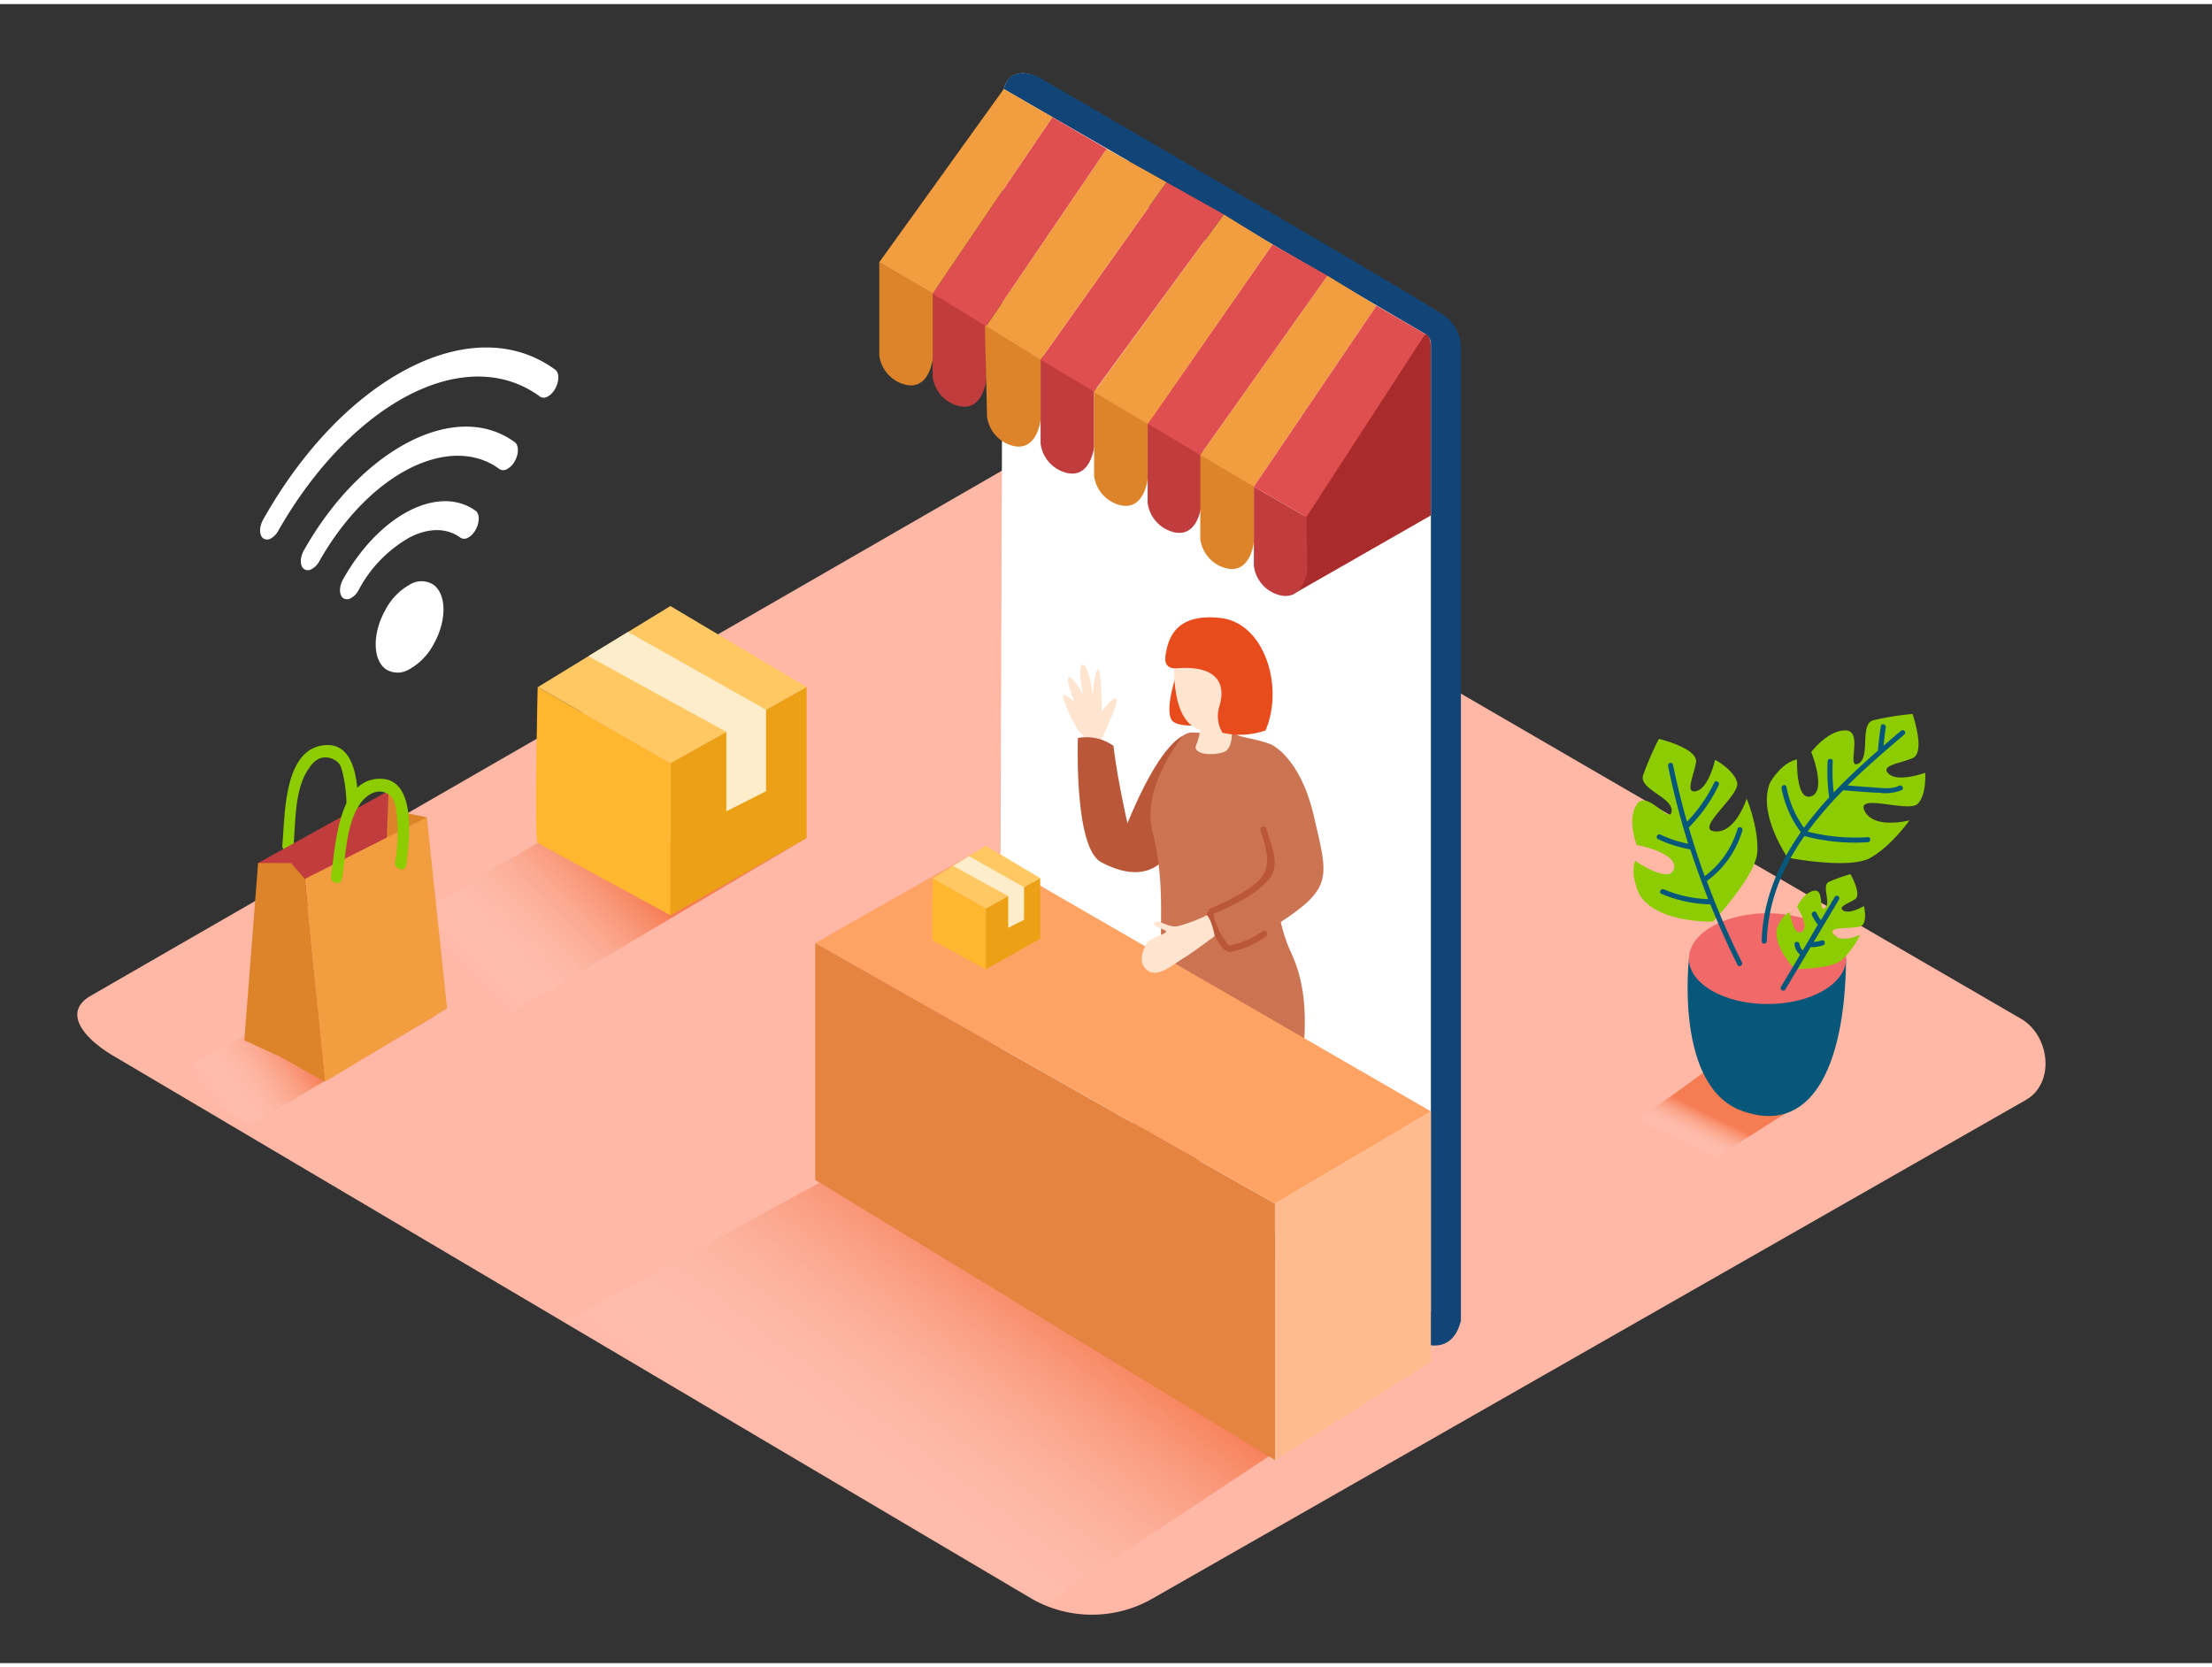 <svg xmlns="http://www.w3.org/2000/svg" xmlns:xlink="http://www.w3.org/1999/xlink" viewBox="0 0 400 300" width="406" height="306" class="illustration styles_illustrationTablet__1DWOa"><rect x="0" y="0" width="400" height="300" fill="#333333" stroke="none"/><defs><linearGradient id="linear-gradient" x1="307.44" y1="207.66" x2="310.49" y2="201.4" gradientUnits="userSpaceOnUse"><stop offset="0" stop-color="#fff" stop-opacity="0"></stop><stop offset="1" stop-color="#f15a24"></stop></linearGradient><linearGradient id="linear-gradient-2" x1="84.15" y1="175.81" x2="108.51" y2="151.99" xlink:href="#linear-gradient"></linearGradient><linearGradient id="linear-gradient-3" x1="146.9" y1="275.87" x2="184.46" y2="226.14" xlink:href="#linear-gradient"></linearGradient><linearGradient id="linear-gradient-4" x1="38.87" y1="199.43" x2="54.32" y2="188.49" xlink:href="#linear-gradient"></linearGradient></defs><title>PP_</title><g style="isolation: isolate;"><g id="Layer_2" data-name="Layer 2"><path d="M186.67,288.42l-165.77-98c-5.28-3-9.8-7.83-4.66-11L182.61,83.55c2.5-1.55,6.29-2.56,8.82-1.09l174,101c5.28,3.06,6.22,11.63.94,14.69L208.52,288.26A22,22,0,0,1,186.67,288.42Z" fill="#ffb7a6"></path><path d="M310.29,191.47c-5,3.91-10.23,7.52-15.5,11.05l13,7.62,19.61-12.4Z" opacity="0.63" fill="url(#linear-gradient)" style="mix-blend-mode: multiply;"></path><path d="M305.42,172.61s-2.68,23,9.51,27.5,18.71-7.14,18.9-27.5" fill="#06577a"></path><ellipse cx="319.62" cy="172.61" rx="14.21" ry="8.21" fill="#f2696a"></ellipse><path d="M323.26,154.35s-5.58-8.05-3.14-13.62c0,0,2-3.58,4.85-4.14,0,0-.28,7.63,2.56,6.66s0-8,0-8,3-4,6.25-3.91,0,7.14,2.27,6,.14-7.13,2.7-7.84a53.69,53.69,0,0,1,7.1-1.14s2.42,7,0,8-6,1.33-4.26,2.87,6.54-.23,6.54-.23.3,3.92-1.34,5.61-11.3-2.05-9.6,1.31,8.1,1.68,8.1,1.68-3.27,4.67-7.1,6.8S323.26,154.35,323.26,154.35Z" fill="#8ccc00"></path><path d="M324.57,174.49s-4-4-3.24-7.39c0,0,.76-2.24,2.31-2.87,0,0,.65,4.36,2.16,3.51s-.85-4.53-.85-4.53,1.26-2.61,3.13-2.89.76,4.05,1.93,3.15-.68-4.06.7-4.74a31,31,0,0,1,3.91-1.4s2.11,3.69.85,4.52-3.25,1.39-2.11,2.08,3.69-.83,3.69-.83.59,2.19-.16,3.33-6.64,0-5.31,1.77,4.78.09,4.78.09A15.12,15.12,0,0,1,333,172.9C331.09,174.52,324.57,174.49,324.57,174.49Z" fill="#8ccc00"></path><path d="M309.76,165.9s-9.79.38-13.17-4.66c0,0-1.94-3.61-.89-6.32,0,0,6.28,4.34,7,1.42s-6.74-4.29-6.74-4.29-1.81-4.69.06-7.38,6,3.83,6.26,1.29-5.94-3.95-5.16-6.49a53.69,53.69,0,0,1,2.86-6.6s7.17,1.7,6.71,4.28-2.08,5.75.13,5.14,3.32-5.64,3.32-5.64,3.47,1.85,4,4.15-7.81,8.43-4.05,8.8,5.77-5.93,5.77-5.93,2.18,5.27,1.92,9.65S309.76,165.9,309.76,165.9Z" fill="#8ccc00"></path><path d="M343.73,131.43q-1.55,1.32-3.13,2.68c.11-1.11.24-2.21.41-3.31.09-.58-.8-.83-.89-.25q-.35,2.21-.53,4.44c-2.74,2.41-5.47,4.92-8,7.59a33,33,0,0,1-.17-5.65c0-.59-.89-.59-.92,0a34,34,0,0,0,.27,6.53,64,64,0,0,0-4.55,5.49,18.32,18.32,0,0,1-3.17-7.39c-.11-.58-1-.34-.89.25a19,19,0,0,0,3.42,7.83.47.47,0,0,0,.09.08c-4.07,5.76-6.87,12.23-7.1,19.72,0,.6.91.59.92,0,.23-7.21,2.91-13.46,6.81-19a35.66,35.66,0,0,0,11.46,1.12c.59,0,.6-1,0-.92a34.94,34.94,0,0,1-10.89-1,67.07,67.07,0,0,1,6.44-7.48l.08,0c2.16.19,4.32.38,6.48.46a7.91,7.91,0,0,0,4-.47c.53-.27.06-1.07-.47-.8-1.49.75-3.58.35-5.18.26-1.37-.08-2.74-.2-4.11-.32,3.3-3.26,6.83-6.3,10.24-9.19C344.84,131.7,344.18,131,343.73,131.43Z" fill="#06577a"></path><path d="M315.08,149.43a.46.46,0,0,0-.89-.25,16.38,16.38,0,0,1-5.93,8.53q-1.57-4.36-2.88-8.82a27.62,27.62,0,0,0,5.42-7.66c.26-.53-.54-1-.8-.47a26.91,26.91,0,0,1-4.93,7.09c-1-3.4-1.82-6.84-2.54-10.31-.12-.58-1-.34-.89.25q1.47,7.12,3.64,14.05a21.69,21.69,0,0,1-5-1.65c-.54-.25-1,.54-.47.8a22.69,22.69,0,0,0,5.84,1.86h0c1,3,2.07,6,3.24,9a22.36,22.36,0,0,1-8-1.77c-.54-.23-1,.57-.47.8a23.59,23.59,0,0,0,8.87,1.91q2.23,5.56,4.9,10.94c.27.53,1.06.06.8-.47a144.32,144.32,0,0,1-6.34-14.68h0A17.39,17.39,0,0,0,315.08,149.43Z" fill="#06577a"></path><path d="M331.82,161.38l-2.54,4.27a8,8,0,0,1-.81-1.33c-.26-.54-1.05-.07-.8.47a8.81,8.81,0,0,0,1.06,1.68l0,0L326,171.12a1.89,1.89,0,0,1-.57-1.11c-.07-.58-1-.59-.92,0a2.91,2.91,0,0,0,1,1.9l-3.45,5.79a.46.46,0,0,0,.8.47l4.55-7.63a6.91,6.91,0,0,0,2.25-.34c.56-.18.32-1.08-.25-.89a6.15,6.15,0,0,1-1.43.27l4.61-7.73A.46.46,0,0,0,331.82,161.38Z" fill="#06577a"></path><polyline points="145.86 150.79 59.73 201.74 35.89 187.69 97.27 151.68" opacity="0.63" fill="url(#linear-gradient-2)" style="mix-blend-mode: multiply;"></polyline><path d="M121.23,164.77V137.25l24.63-13.76v27.29Z" fill="#eca016"></path><path d="M121.23,137.25l-24-13.76s-.67,27.74,0,28.18,24,13.09,24,13.09Z" fill="#ffb72f"></path><polygon points="97.27 123.5 121.23 108.85 145.86 123.5 121.23 137.25 97.27 123.5" fill="#ffc863"></polygon><polygon points="106.39 117.92 131.34 131.6 131.34 145.97 138.52 142.34 138.52 127.6 113.57 113.53 106.39 117.92" fill="#fdedcb"></polygon><polyline points="230.83 261.69 188.85 289.48 102 238.38 148.23 213.12" opacity="0.63" fill="url(#linear-gradient-3)" style="mix-blend-mode: multiply;"></polyline><path d="M187.91,13.44c16.43,10.29,57.74,34.19,71.83,42.83,3.19,2,3.68,4.87,3.73,8.62l0,174.85a5.58,5.58,0,0,1-7.18,1.1l-69.33-39.18c-3.45-2-6.16-4.12-6.16-8.12l.6-176.93C181.38,12.78,184.66,11.41,187.91,13.44Z" fill="#fff"></path><path d="M181.51,15.36l22.54,13v4.87a2.34,2.34,0,0,0,1.17,2l17.44,10.08A1.54,1.54,0,0,0,225,44V40.46l32.75,19.2a2.08,2.08,0,0,1,1,1.79V236.29a1.41,1.41,0,0,1-2.12,1.22l-75.85-44a7.52,7.52,0,0,0,3.34,7c3.93,2.51,73,41.6,73,41.6s5.46,2.47,7.06-4.05V62.18a7.2,7.2,0,0,0-3-5.84C258.08,54,187.6,13.08,187.6,13.08S182.64,10.77,181.51,15.36Z" fill="#124577"></path><path d="M168.66,51.38v16a6.28,6.28,0,0,0,4.76,5.31c4.33,1,4.92-4.72,4.92-4.72V56.16Z" fill="#c13d3d"></path><path d="M178.09,57.74l.4,16.85a6.28,6.28,0,0,0,4.76,5.31c4.33,1,4.92-4.72,4.92-4.72V63.37Z" fill="#dd842a"></path><path d="M188.17,63.47v16a6.28,6.28,0,0,0,4.76,5.31c4.33,1,4.92-4.72,4.92-4.72V68.25Z" fill="#c13d3d"></path><path d="M197.85,69.31v16a6.28,6.28,0,0,0,4.76,5.31c4.33,1,4.92-4.72,4.92-4.72V74.09Z" fill="#dd842a"></path><path d="M207.53,74.19v16a6.28,6.28,0,0,0,4.76,5.31c4.33,1,4.92-4.72,4.92-4.72V79Z" fill="#c13d3d"></path><path d="M217.05,80.73v16a6.28,6.28,0,0,0,4.76,5.31c4.33,1,4.92-4.72,4.92-4.72V85.51Z" fill="#dd842a"></path><polyline points="217.05 81.54 240.05 49.12 248.91 54.54 226.74 87.26" fill="#f29d40"></polyline><polyline points="207.53 75.86 230.1 43.46 240.05 49.12 217.05 81.54" fill="#e04f4f"></polyline><polyline points="197.85 70.16 221.3 38.04 230.1 43.46 207.54 75.94" fill="#f29d40"></polyline><polyline points="188.17 64.27 210.93 32.21 221.3 38.04 197.84 70.08" fill="#e04f4f"></polyline><polyline points="178.34 58.23 200.12 26.18 210.93 32.21 188.17 64.27" fill="#f29d40"></polyline><polyline points="168.66 52.36 190.3 20.44 200.12 26.18 178.34 58.23" fill="#e04f4f"></polyline><polyline points="158.98 46.71 181.51 15.36 190.3 20.44 168.66 52.36" fill="#f29d40"></polyline><path d="M257.72,59.66s1,.21,1,2V92.48l-25.13,14.37,3.5-22Z" fill="#aa2b2b"></path><path d="M226.74,87.26V101.6a6.28,6.28,0,0,0,4.76,5.31c4.33,1,4.92-4.72,4.92-4.72l-.19-9.43Z" fill="#c13d3d"></path><polyline points="236.23 92.76 257.72 59.66 248.91 54.54 226.74 87.26" fill="#e04f4f"></polyline><path d="M159,46.71V63.52a6.28,6.28,0,0,0,4.76,5.31c4.33,1,4.92-4.72,4.92-4.72V52.3Z" fill="#dd842a"></path><path d="M198.86,133.62s3.58-7.29,3-7.93-2.62,2.23-2.62,2.23,0-7.47-.64-7.59-1,4.66-1,4.66-.7-5.55-1.79-5.55,0,5.3,0,5.3-1.91-3.32-2.55-3.06,1,4.44,1,4.44-1.79-1.5-2-1.12,1.85,5.59,3.19,6.84a13.53,13.53,0,0,1,2.23,2.85" fill="#ffe5d0"></path><path d="M214.79,131.92c.49.36-3.65-1.39-10.91,16.21,0,0-1.91-8.39-2.52-14a8.46,8.46,0,0,0-6.44-1.42c-.11,4.1-.24,20.09,4.23,22.47,5.14,2.73,10.56,3,13.6-4C212.75,151.24,222.61,135.78,214.79,131.92Z" fill="#ba5738"></path><path d="M230.56,151.68l.49.64c1.56-6,1.85-13.23-1.19-18.44-2.8-1.1-5.79-1.29-6.31-1.85l-7.94-.31a2.4,2.4,0,0,0-2,1c-2,2.68-6.93,10.18-5.22,16.89,2.12,8.35,1.42,14.7,1.57,20.77s-7.29,20-6.37,29,27.48,14.57,28.69,9.26c4.3-19,5-28.95,1.16-37.18S230.56,151.68,230.56,151.68Z" fill="#cc7452"></path><path d="M229.85,133.88s5.29,2.21,7.78,13.12,3.58,12.78-6.55,19.33-9,5.77-9,5.77-5.81-3.43-4.73-5.61,13.16-7.85,12.73-11.64-5.91-7.84-5.91-7.84" fill="#cc7452"></path><path d="M229,149.06a.57.57,0,0,0-1.09.3,25.18,25.18,0,0,1,1.2,4.64c.24,2.87-1,4.34-3.17,5.86a41.42,41.42,0,0,1-7.14,3.71.44.44,0,0,0-.27.57.5.5,0,0,0-.24.61,14.2,14.2,0,0,0,3.07,6.22.5.5,0,0,0,.47.16.56.56,0,0,0,.62.28,16.94,16.94,0,0,0,6.44-2.76c.59-.42,0-1.4-.57-1a16.12,16.12,0,0,1-6.07,2.62.55.55,0,0,0-.08-.12,12.86,12.86,0,0,1-2.75-5.63c3.52-1.55,7.24-3.19,9.9-6.07C231.71,155.81,229.86,152.15,229,149.06Z" fill="#ba5738"></path><path d="M177,153l81.79,47.25-28.2,16.65-83.14-47.13Z" fill="#ffa364"></path><path d="M218.24,164.75a25.27,25.27,0,0,1-5.33,2c-1.86.27-3.54-1.42-4.16-.62s2.77,1.22,2,1.77-2.94,1-3.56,2.22-1.42,3.46.44,4.7,4.61-1.24,6.38-2.3,5.65-4,5.65-4S219.15,165.67,218.24,164.75Z" fill="#ffe5d0"></path><polygon points="230.55 216.9 230.55 263.27 258.75 245.52 258.75 200.25 230.55 216.9" fill="#ffbb8d"></polygon><polygon points="147.41 169.78 147.41 212.62 230.55 263.27 230.55 216.9 147.41 169.78" fill="#e58341"></polygon><path d="M217.26,129.18a14,14,0,0,1-.91,4.71c-.83,1.58,2.23,2.16,4.8,1.42s1.33-6.7,1.33-6.7" fill="#ffe5d0"></path><path d="M213.1,120.07s-3.1,8.49-.78,9.81,8.1,0,8.1,0" fill="#e84c1c"></path><path d="M212.39,118.28s-1.1,12,5.13,13.06S225,120,223.76,118.28,214,115.49,212.39,118.28Z" fill="#ffe5d0"></path><path d="M220.42,127.25a5.9,5.9,0,0,0,.65,4.52,14,14,0,0,0,7.78-.43c3.34-7.7-.06-19.46-8.2-20.34s-9.4,3.81-9.86,6.59,1.53,2.54,2.31,2.49C220,119.63,221.88,122.85,220.42,127.25Z" fill="#e84c1c"></path><path d="M74.06,105a4,4,0,0,1,4.33,0c2.4,1.76,2.41,6.58,0,10.79a11.07,11.07,0,0,1-4.32,4.46,4,4,0,0,1-4.33,0c-2.4-1.76-2.41-6.58,0-10.79A11.07,11.07,0,0,1,74.06,105Z" fill="#fff"></path><path d="M74,79.15c6.9-3.54,13.81-3.8,19.08.07.76.56.77,2.1,0,3.44a3.55,3.55,0,0,1-1.38,1.42,1.28,1.28,0,0,1-1.38,0C85.81,80.77,79.9,81,74,84s-11.79,8.85-16.26,16.75a3.55,3.55,0,0,1-1.38,1.42,1.28,1.28,0,0,1-1.38,0c-.77-.56-.77-2.1,0-3.44C60.2,89.5,67.09,82.69,74,79.15Z" fill="#fff"></path><path d="M73.94,65.82c9.51-4.88,19-5.15,26.45.28,1.23.91.35,4-1.37,4.87a1.27,1.27,0,0,1-1.38,0C91,66.08,82.47,66.31,74,70.67S57,83.53,50.34,95.2A3.52,3.52,0,0,1,49,96.62a1.29,1.29,0,0,1-1.39,0c-.76-.56-.77-2.1,0-3.44C54.93,80.17,64.43,70.69,73.94,65.82Z" fill="#fff"></path><path d="M74,91.62c4.34-2.22,8.69-2.39,12,0,1.23.9.35,4-1.37,4.86a1.29,1.29,0,0,1-1.38,0c-2.55-1.87-5.9-1.75-9.24,0A23.6,23.6,0,0,0,64.83,106a3.52,3.52,0,0,1-1.38,1.42,1.29,1.29,0,0,1-1.39,0c-.76-.57-.77-2.11,0-3.44C65.35,98.13,69.68,93.84,74,91.62Z" fill="#fff"></path><path d="M178.27,174.55v-11l9.84-5.5V169Z" fill="#eca016"></path><path d="M178.27,163.56l-9.58-5.5s-.27,11.09,0,11.26,9.58,5.23,9.58,5.23Z" fill="#ffb72f"></path><polygon points="168.69 158.06 178.27 152.2 188.12 158.06 178.27 163.56 168.69 158.06" fill="#ffc863"></polygon><polygon points="172.34 155.83 182.31 161.3 182.31 167.04 185.18 165.59 185.18 159.7 175.21 154.07 172.34 155.83" fill="#fdedcb"></polygon><path d="M45.09,202.77,78.6,183l-24-1.74-24,12.48C34.27,196.36,41.27,200.19,45.09,202.77Z" opacity="0.63" fill="url(#linear-gradient-4)" style="mix-blend-mode: multiply;"></path><path d="M58.83,134c-7.66.53-7.26,12.92-7.78,18.06-.13,1.29,1.86,1.72,2,.42.43-4.28.15-10.08,2.53-13.85.74-1.17,1.61-2.31,3.12-2.41a3.35,3.35,0,0,1,2.5,1c.67.61,1,3,1.14,3.72a30.44,30.44,0,0,1,.13,8c-.14,1.29,1.85,1.72,2,.42C64.88,145.25,65.65,133.48,58.83,134Z" fill="#8ccc00"></path><polyline points="70.28 142.26 72.59 146.1 77.19 147.06 73.74 158.96 63.95 152.63" fill="#dd842a"></polyline><polygon points="46.67 155.32 70.28 142.26 69.52 161.65 51.47 163.38 46.67 155.32" fill="#c13d3d"></polygon><polygon points="55.12 158.2 58.77 194.86 80.84 181.61 77.19 147.06 55.12 158.2" fill="#f29d40"></polygon><polygon points="55.12 158.2 52.63 155.32 46.67 155.32 44.18 187.37 50.59 190.32 58.77 194.86 55.12 158.2" fill="#dd842a"></polygon><path d="M68.69,140.08c-7.68.07-8,12.46-8.84,17.56-.21,1.28,1.75,1.83,2,.54.69-4.25.75-10.06,3.35-13.68,1.07-1.48,2.94-2.73,4.77-1.76,1.65.87,1.67,2.82,1.83,4.45a30.44,30.44,0,0,1-.34,8c-.21,1.28,1.75,1.83,2,.54C74,151.72,75.53,140,68.69,140.08Z" fill="#8ccc00"></path></g></g></svg>